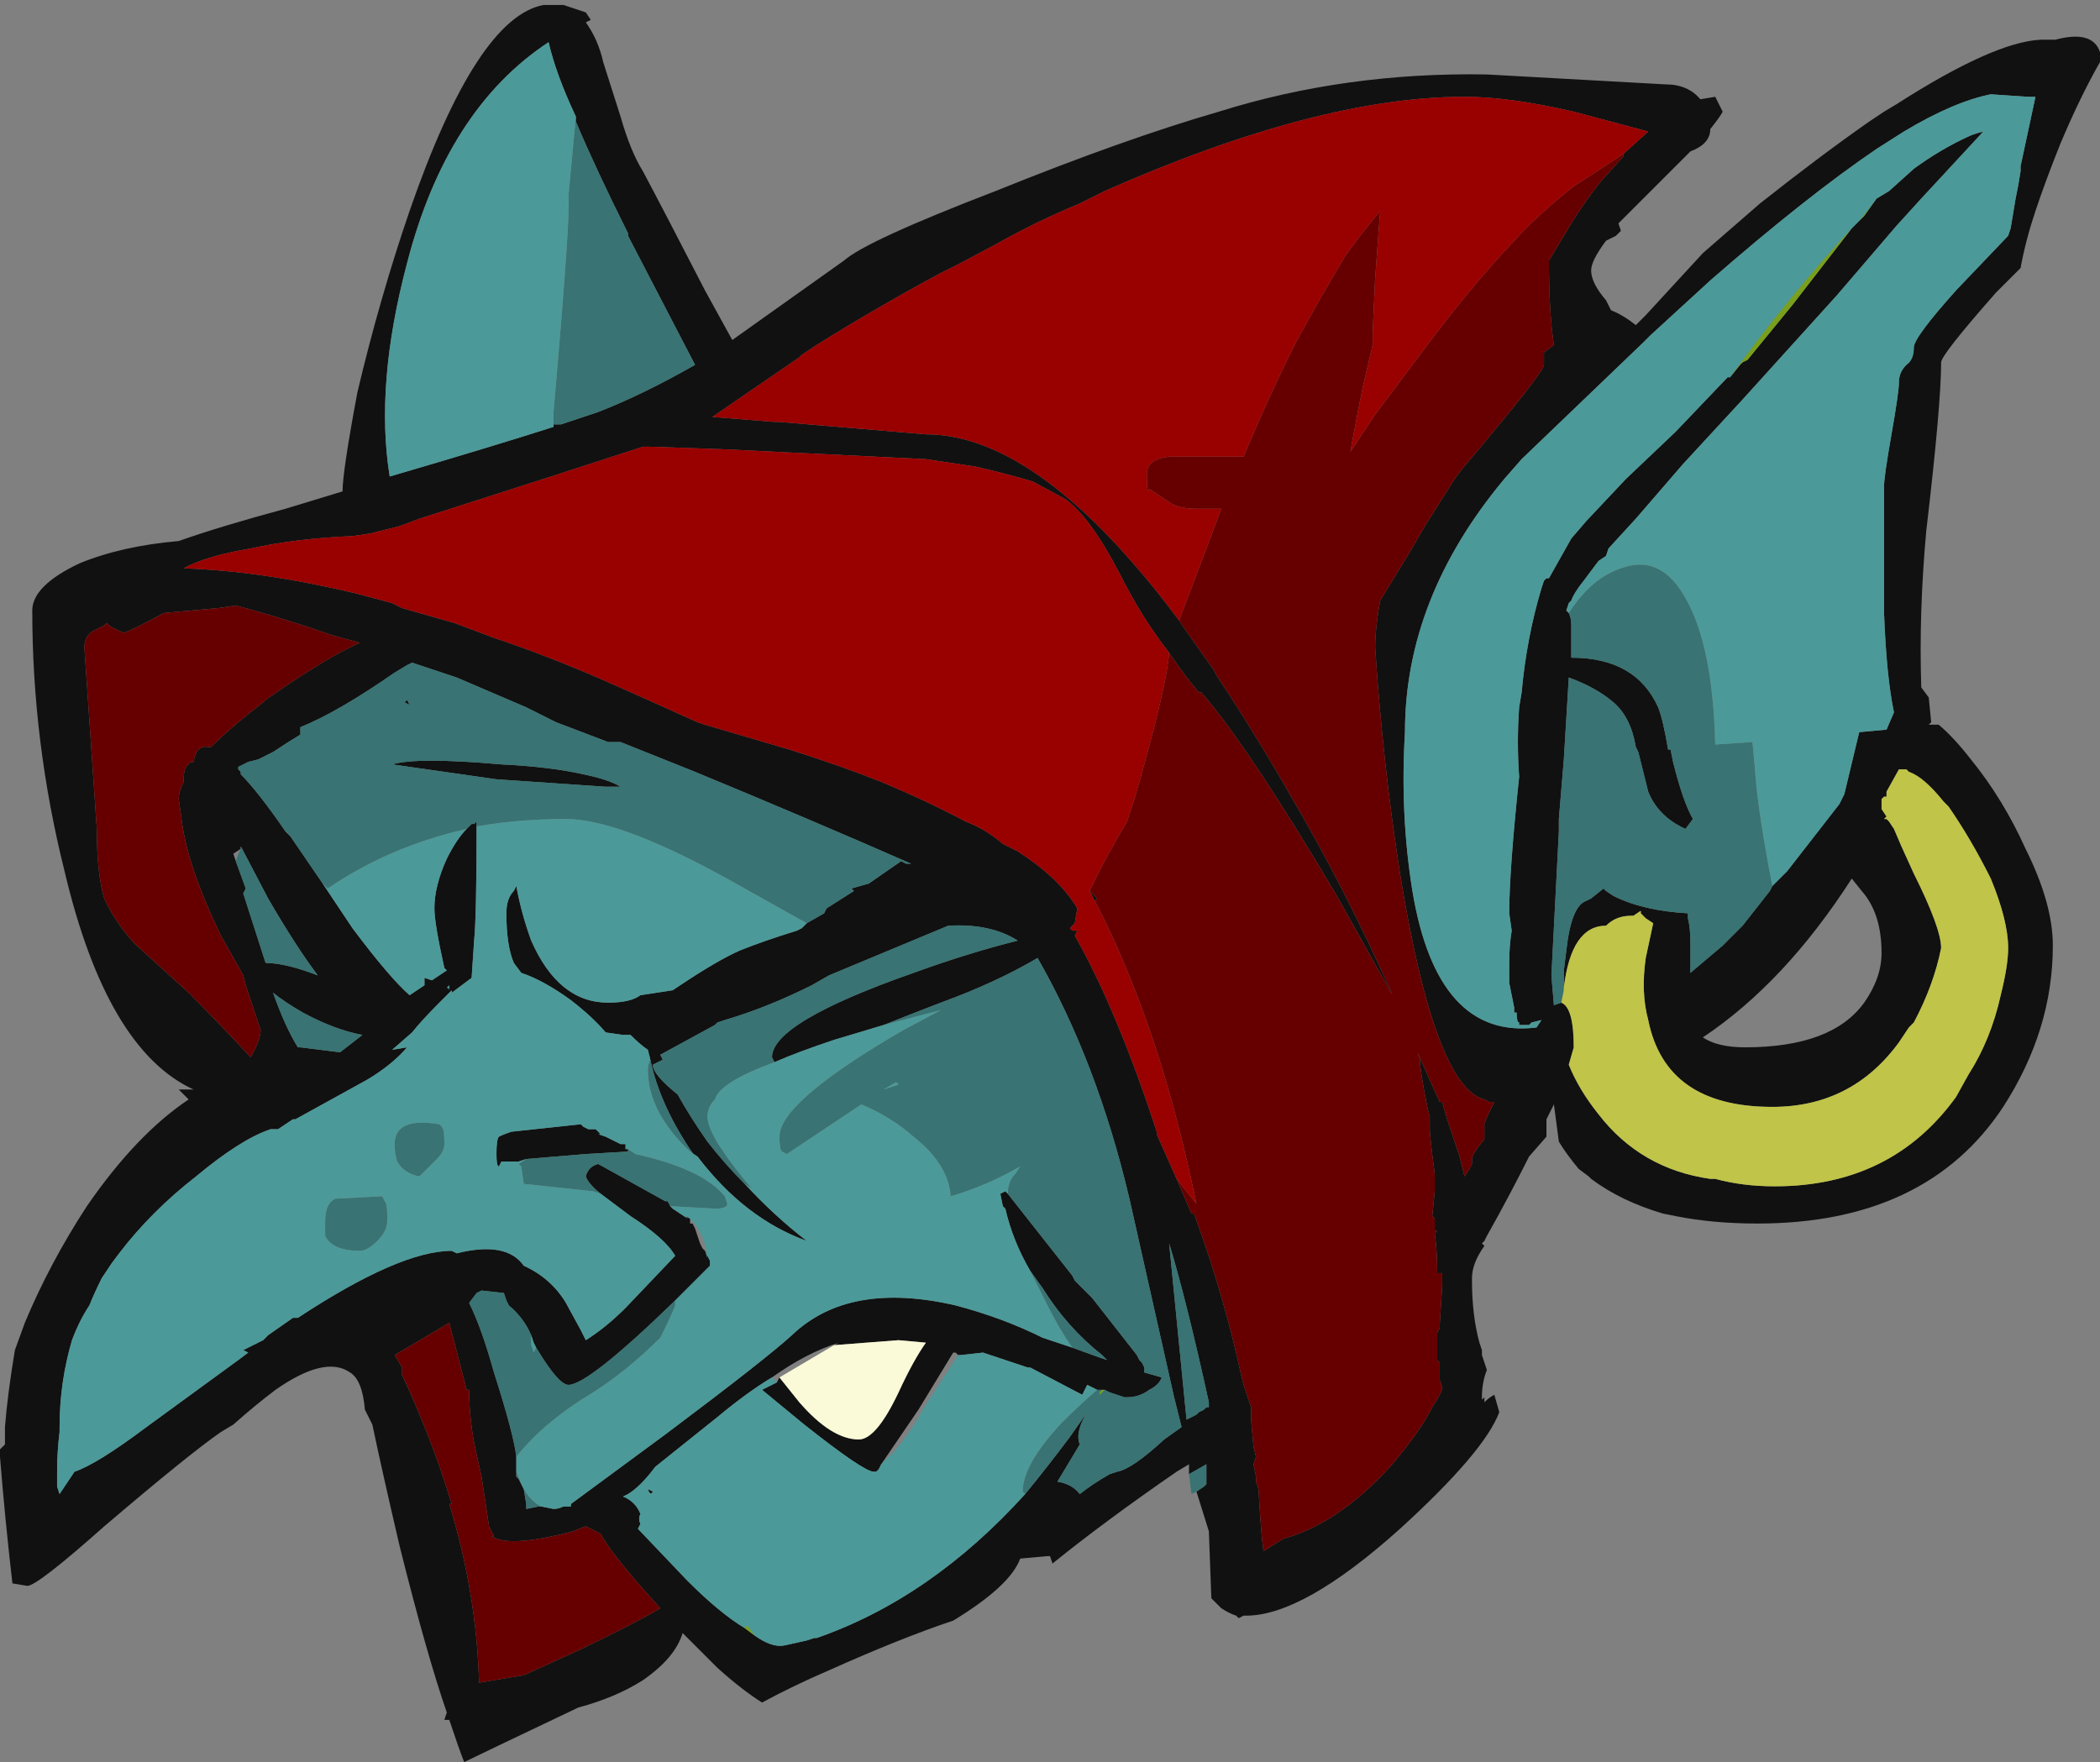 <?xml version="1.0" encoding="UTF-8" standalone="no"?>
<svg xmlns:ffdec="https://www.free-decompiler.com/flash" xmlns:xlink="http://www.w3.org/1999/xlink" ffdec:objectType="shape" height="35.5px" width="42.3px" xmlns="http://www.w3.org/2000/svg">
  <rect width="100%" height="100%" fill="#808080" stroke="none"/>
  <g transform="matrix(1.0, 0.0, 0.0, 1.0, -10.85, 10.35)">
    <path d="M34.8 19.35 L34.8 19.15 34.55 19.3 Q33.1 20.3 32.05 21.15 L32.0 21.0 31.95 21.0 31.4 21.05 Q31.2 21.6 30.05 22.3 29.0 22.65 27.55 23.3 26.85 23.6 26.2 23.95 25.8 23.7 25.3 23.25 25.0 22.95 24.6 22.55 24.45 23.05 23.8 23.5 23.25 23.85 22.5 24.05 20.4 25.05 20.2 25.15 20.1 24.9 19.9 24.3 L19.8 24.3 19.85 24.15 Q19.45 23.0 18.9 20.8 18.55 19.3 18.35 18.35 L18.2 18.05 Q18.15 17.45 17.9 17.3 17.4 16.95 16.4 17.65 16.0 17.95 15.55 18.35 L15.3 18.5 Q14.65 18.95 12.95 20.4 11.6 21.6 11.4 21.6 L11.1 21.55 Q10.95 20.25 10.85 19.0 L10.85 18.85 10.95 18.75 10.95 18.4 Q11.0 17.75 11.15 16.85 L11.35 16.3 Q11.85 15.1 12.6 13.95 13.6 12.5 14.65 11.8 L14.45 11.6 14.75 11.6 Q13.0 10.8 12.15 7.2 11.5 4.6 11.5 1.95 11.5 1.45 12.45 1.0 13.3 0.65 14.45 0.55 15.3 0.25 16.6 -0.1 L17.75 -0.45 Q17.75 -0.85 18.05 -2.45 18.5 -4.35 19.1 -6.1 20.45 -10.0 21.8 -10.25 L22.2 -10.25 22.65 -10.1 22.75 -9.95 22.65 -9.9 Q22.9 -9.55 23.0 -9.1 L23.35 -8.0 Q23.55 -7.3 23.8 -6.9 24.2 -6.15 25.05 -4.5 L25.6 -3.5 27.85 -5.1 Q28.3 -5.5 30.9 -6.5 33.5 -7.55 35.4 -8.1 37.95 -8.9 40.8 -8.85 L44.4 -8.65 Q44.85 -8.65 45.1 -8.35 L45.4 -8.4 45.55 -8.1 Q45.5 -8.0 45.3 -7.75 45.3 -7.45 44.9 -7.3 L43.45 -5.85 43.5 -5.7 43.4 -5.6 43.2 -5.5 Q42.9 -5.1 42.9 -4.9 42.9 -4.65 43.2 -4.3 L43.3 -4.1 Q43.55 -4.0 43.8 -3.8 L44.0 -4.0 45.15 -5.25 46.3 -6.25 Q47.5 -7.2 48.5 -7.9 L48.8 -8.1 49.05 -8.25 Q51.0 -9.5 51.95 -9.55 L52.25 -9.55 Q53.0 -9.75 53.15 -9.3 L53.15 -9.1 Q52.75 -8.4 52.35 -7.45 52.05 -6.7 51.85 -6.1 51.65 -5.5 51.55 -4.95 L51.05 -4.45 Q49.95 -3.2 49.95 -3.05 49.95 -2.2 49.65 0.35 49.5 2.0 49.55 3.5 L49.7 3.7 49.75 4.2 49.7 4.25 49.9 4.25 Q50.2 4.5 50.55 4.95 51.2 5.75 51.65 6.75 52.2 7.85 52.2 8.7 52.2 10.4 51.2 11.95 49.65 14.3 46.25 14.3 45.35 14.3 44.6 14.15 L44.35 14.1 Q43.5 13.85 42.9 13.4 L42.85 13.35 42.65 13.2 Q42.4 12.9 42.25 12.65 L42.15 11.9 42.0 12.2 42.0 12.55 41.65 12.95 Q41.25 13.75 40.8 14.55 L40.75 14.65 40.7 14.7 40.75 14.75 Q40.5 15.1 40.5 15.4 L40.5 15.45 Q40.5 16.15 40.65 16.7 L40.7 16.85 40.7 16.95 40.8 17.25 Q40.7 17.5 40.7 17.8 L40.7 17.85 40.75 17.8 40.75 17.9 Q40.85 17.8 40.95 17.75 L41.05 18.1 Q40.75 18.9 39.05 20.45 37.1 22.2 35.95 22.2 L35.9 22.2 35.8 22.25 35.75 22.2 Q35.6 22.15 35.45 22.05 L35.25 21.85 35.2 20.5 34.95 19.7 35.1 19.6 35.15 19.55 35.15 19.15 34.8 19.35 M22.45 -8.0 Q22.05 -8.85 21.9 -9.5 19.85 -8.15 19.05 -5.05 18.4 -2.6 18.7 -0.75 20.75 -1.35 22.0 -1.75 L22.0 -1.8 22.15 -1.8 22.9 -2.05 Q23.8 -2.4 24.85 -3.0 L23.5 -5.6 23.5 -5.65 Q22.85 -6.95 22.45 -7.9 L22.45 -8.0 M43.55 -7.25 L44.05 -7.7 42.55 -8.1 Q41.25 -8.4 40.35 -8.4 37.4 -8.4 33.1 -6.5 L32.6 -6.25 Q31.75 -5.9 30.95 -5.45 L30.2 -5.05 29.8 -4.85 Q28.5 -4.15 27.3 -3.4 L27.0 -3.2 26.95 -3.15 26.0 -2.5 25.2 -1.95 26.45 -1.85 26.55 -1.85 29.5 -1.6 Q31.8 -1.6 34.6 2.15 L34.7 2.3 35.3 3.15 35.35 3.25 Q35.95 4.15 36.6 5.25 L36.8 5.6 Q37.95 7.55 38.9 9.7 L37.75 7.65 Q36.0 4.7 35.05 3.6 L35.0 3.6 Q34.7 3.25 34.4 2.8 33.85 2.1 33.4 1.2 32.8 0.05 32.3 -0.3 L31.65 -0.65 Q31.15 -0.8 30.5 -0.95 L29.5 -1.1 25.4 -1.3 23.95 -1.35 23.8 -1.35 21.95 -0.75 19.3 0.1 18.9 0.25 18.3 0.4 17.95 0.45 Q16.8 0.5 15.9 0.7 15.0 0.85 14.55 1.1 16.1 1.15 18.0 1.6 L18.75 1.8 18.95 1.9 20.0 2.2 20.8 2.5 Q21.85 2.85 23.0 3.35 L23.9 3.75 24.9 4.2 25.05 4.25 26.75 4.75 Q27.85 5.1 28.6 5.4 29.55 5.8 30.3 6.2 30.7 6.35 31.05 6.65 L31.35 6.8 Q32.2 7.35 32.55 7.95 L32.5 8.25 32.4 8.35 32.45 8.4 32.55 8.4 32.5 8.5 Q33.35 10.0 34.15 12.45 L34.15 12.5 34.55 13.4 34.85 14.1 34.9 14.1 Q35.25 15.05 35.5 15.95 35.7 16.65 35.85 17.35 L35.9 17.55 36.05 18.0 36.05 18.25 36.1 18.8 36.15 19.0 36.1 19.15 36.15 19.4 36.15 19.5 36.2 19.65 Q36.25 20.55 36.3 20.9 L36.7 20.65 Q37.8 20.35 38.85 19.2 39.45 18.5 39.7 18.0 39.9 17.7 39.9 17.6 L39.85 17.45 39.85 17.1 39.8 17.05 39.8 16.5 39.85 16.4 39.85 16.35 39.9 15.55 39.9 15.3 39.8 15.3 Q39.8 14.85 39.75 14.5 L39.8 14.45 39.75 14.45 39.75 14.2 39.7 14.15 39.75 13.65 39.75 13.3 Q39.65 12.55 39.65 12.4 L39.65 12.15 39.6 11.95 Q39.45 11.2 39.45 11.0 L39.4 10.85 39.85 11.85 39.9 11.85 40.0 12.2 40.25 12.95 40.35 13.35 40.45 13.2 40.5 13.1 40.5 13.0 Q40.5 12.9 40.75 12.6 L40.75 12.3 Q40.75 12.25 40.95 11.85 L40.85 11.85 40.75 11.8 Q39.75 11.55 39.05 7.25 38.7 5.0 38.55 2.7 38.55 2.3 38.65 1.75 L39.2 0.85 39.55 0.25 40.15 -0.7 40.3 -0.9 Q41.95 -2.85 41.95 -3.0 L41.95 -3.25 42.15 -3.4 Q42.05 -4.05 42.05 -5.1 L42.35 -5.6 Q42.7 -6.2 43.1 -6.7 L43.55 -7.2 43.55 -7.25 M46.55 7.5 L46.85 7.2 47.9 5.85 48.0 5.65 48.3 4.4 48.85 4.35 49.0 4.0 Q48.85 3.3 48.8 2.0 48.8 1.3 48.8 -0.55 48.8 -0.75 48.95 -1.6 49.1 -2.45 49.1 -2.65 49.1 -2.85 49.25 -3.0 49.4 -3.1 49.4 -3.35 49.4 -3.55 50.25 -4.5 L51.3 -5.6 51.35 -5.75 51.45 -6.35 51.5 -6.6 51.55 -6.9 51.55 -7.0 51.85 -8.4 51.7 -8.4 50.95 -8.45 Q50.2 -8.3 49.2 -7.7 L48.65 -7.35 Q47.25 -6.4 45.3 -4.7 L44.1 -3.6 43.95 -3.45 41.5 -1.1 41.15 -0.7 Q39.15 1.7 39.15 4.4 39.05 6.05 39.3 7.6 39.8 10.6 41.8 10.35 L41.9 10.2 41.7 10.25 41.65 10.3 41.45 10.3 41.45 10.25 Q41.4 10.25 41.4 10.05 L41.35 10.05 41.35 9.95 41.25 9.45 41.25 9.05 Q41.25 8.7 41.3 8.4 L41.25 8.05 Q41.25 7.2 41.45 5.3 41.4 4.6 41.45 3.9 L41.5 3.6 Q41.6 2.5 41.9 1.5 L41.95 1.35 42.0 1.3 42.05 1.3 42.5 0.5 42.8 0.15 43.6 -0.7 44.6 -1.65 45.65 -2.75 45.7 -2.75 45.9 -3.0 45.95 -3.05 46.05 -3.1 46.95 -4.2 48.15 -5.75 48.3 -5.9 48.5 -6.15 48.65 -6.35 48.9 -6.5 49.4 -6.95 Q49.95 -7.35 50.5 -7.6 50.6 -7.65 50.8 -7.7 L49.55 -6.35 49.05 -5.8 47.85 -4.4 45.95 -2.3 44.75 -1.0 43.8 0.1 43.25 0.7 43.2 0.85 43.05 0.95 42.75 1.35 Q42.55 1.6 42.5 1.75 L42.45 1.8 42.4 1.95 42.45 2.0 Q42.5 2.1 42.5 2.25 L42.5 2.9 Q43.8 2.9 44.25 3.9 44.35 4.15 44.45 4.75 L44.5 4.75 44.55 5.0 Q44.75 5.8 44.95 6.15 L44.8 6.35 Q44.25 6.1 44.05 5.6 L43.85 4.8 43.8 4.7 Q43.7 4.1 43.35 3.8 43.0 3.5 42.45 3.3 L42.35 4.95 42.25 6.15 42.25 6.4 42.1 9.3 42.15 9.9 42.3 9.85 Q42.55 9.95 42.55 10.75 L42.45 11.1 Q42.65 11.6 43.05 12.1 43.9 13.2 45.3 13.4 L45.4 13.4 Q45.95 13.55 46.6 13.55 48.95 13.55 50.25 11.75 L50.5 11.3 Q50.95 10.6 51.15 9.7 51.3 9.1 51.3 8.75 51.3 8.2 50.95 7.35 50.55 6.55 50.1 5.9 L50.0 5.8 Q49.6 5.3 49.3 5.2 L49.25 5.15 49.1 5.15 48.85 5.6 48.85 5.7 48.8 5.7 48.75 5.75 48.75 5.95 48.85 6.1 48.8 6.15 48.85 6.15 48.9 6.2 49.0 6.35 49.15 6.7 49.4 7.25 Q49.95 8.35 49.95 8.75 49.8 9.5 49.4 10.25 L49.3 10.35 49.1 10.65 Q48.15 11.95 46.55 11.95 44.4 11.95 44.05 10.2 43.9 9.65 44.0 8.95 L44.15 8.25 44.0 8.15 43.9 8.05 43.9 8.0 43.75 8.1 43.7 8.1 Q43.4 8.1 43.2 8.3 42.5 8.3 42.35 9.55 L42.35 9.2 42.4 8.8 Q42.5 7.9 42.8 7.8 L42.9 7.75 43.15 7.55 43.2 7.6 43.35 7.7 Q43.95 8.0 44.85 8.05 L44.85 8.15 Q44.9 8.35 44.9 8.65 L44.9 9.25 45.55 8.7 Q45.6 8.65 45.7 8.55 L45.95 8.3 46.5 7.6 46.55 7.5 M48.75 8.85 Q48.75 8.05 48.35 7.6 L48.15 7.35 Q46.8 9.45 45.15 10.55 45.45 10.75 46.0 10.75 47.75 10.75 48.4 9.85 48.75 9.35 48.75 8.85 M44.35 9.1 L44.35 9.1 M27.1 8.25 L27.45 8.05 27.5 7.95 28.05 7.6 28.0 7.55 28.35 7.45 29.0 7.0 29.1 7.05 29.2 7.05 Q27.15 6.15 24.85 5.2 L23.35 4.6 23.1 4.6 22.05 4.2 21.45 3.9 20.05 3.3 19.15 3.0 19.05 3.05 18.8 3.2 Q17.65 4.0 16.9 4.3 L16.9 4.45 Q16.65 4.6 16.35 4.8 L16.05 4.95 15.85 5.0 15.65 5.1 15.65 5.15 15.7 5.2 15.7 5.25 Q16.05 5.6 16.6 6.4 L16.7 6.5 17.35 7.45 17.95 8.35 Q18.7 9.35 19.1 9.7 L19.4 9.5 19.4 9.35 19.55 9.4 19.85 9.2 19.8 9.15 Q19.6 8.25 19.6 7.95 19.6 7.5 19.85 6.95 20.05 6.55 20.25 6.35 L20.35 6.25 20.4 6.25 20.45 6.2 20.45 6.3 Q20.45 8.1 20.4 8.6 L20.35 9.35 19.95 9.65 19.95 9.6 19.7 9.85 Q19.35 10.2 19.15 10.45 L18.75 10.8 19.05 10.75 Q18.75 11.1 18.25 11.4 L16.8 12.2 16.75 12.2 16.45 12.4 16.3 12.4 Q15.7 12.6 14.8 13.35 13.9 14.05 13.25 14.9 L13.1 15.1 12.9 15.4 Q12.75 15.7 12.65 15.95 12.45 16.25 12.3 16.65 12.05 17.5 12.05 18.4 L12.05 18.5 Q12.0 18.9 12.0 19.3 L12.0 19.6 12.05 19.75 12.35 19.3 Q12.8 19.15 13.8 18.4 L15.65 17.05 15.85 16.9 15.75 16.85 16.15 16.65 16.25 16.55 16.75 16.2 16.85 16.2 Q18.9 14.85 19.95 14.85 L20.05 14.9 Q21.05 14.65 21.4 15.15 21.95 15.4 22.25 15.9 L22.55 16.45 22.65 16.65 Q23.05 16.4 23.45 16.0 L24.45 14.95 Q24.25 14.6 23.55 14.15 L22.95 13.7 Q22.7 13.5 22.65 13.35 22.7 13.15 22.9 13.1 L24.25 13.85 24.3 13.85 24.35 13.95 24.4 14.0 24.7 14.2 24.65 14.15 24.75 14.2 24.75 14.3 24.8 14.3 24.85 14.4 24.95 14.7 25.0 14.8 25.05 14.85 25.15 15.05 25.15 15.15 24.45 15.85 Q22.7 17.55 22.3 17.55 22.1 17.55 21.65 16.8 L21.6 16.7 21.55 16.55 Q21.4 16.2 21.1 15.95 L21.05 15.85 21.0 15.7 20.55 15.65 20.45 15.7 20.3 15.9 Q20.55 16.4 20.8 17.3 21.2 18.55 21.25 19.0 L21.25 19.3 21.25 19.4 21.3 19.45 21.35 19.55 21.4 19.65 21.45 19.95 21.45 20.05 21.7 20.0 21.75 20.0 22.0 20.05 Q22.1 20.05 22.2 20.0 L22.35 20.0 22.35 19.95 24.25 18.55 Q26.25 17.05 26.8 16.55 27.95 15.45 30.1 15.95 31.05 16.2 31.85 16.6 L32.45 16.8 33.0 17.0 33.15 17.05 33.05 16.95 Q32.35 16.4 31.85 15.6 L31.6 15.25 Q31.25 14.65 31.1 14.0 L31.05 13.95 31.0 13.7 31.1 13.65 31.15 13.7 32.45 15.35 32.5 15.45 32.85 15.8 33.75 16.95 33.8 17.05 33.85 17.1 33.9 17.2 33.9 17.3 34.25 17.4 Q34.2 17.55 34.0 17.65 33.8 17.8 33.55 17.8 L33.5 17.8 33.2 17.7 33.1 17.65 33.05 17.65 32.95 17.65 32.75 17.55 32.65 17.75 31.6 17.2 31.55 17.2 30.65 16.9 30.2 16.95 30.15 16.95 30.1 16.9 30.05 16.9 29.35 18.05 28.6 19.15 28.55 19.25 28.5 19.3 28.45 19.3 Q28.25 19.3 27.05 18.35 L26.2 17.65 26.5 17.5 26.55 17.4 26.95 17.9 Q27.6 18.65 28.15 18.65 28.5 18.65 28.95 17.7 29.25 17.05 29.5 16.7 L28.95 16.65 27.65 16.75 27.75 16.7 Q27.1 16.9 26.4 17.4 25.9 17.7 25.3 18.2 L24.05 19.2 Q23.75 19.6 23.5 19.75 L23.4 19.8 Q23.65 19.9 23.75 20.15 23.7 20.25 23.75 20.35 L23.7 20.45 24.7 21.5 Q25.35 22.15 25.85 22.45 L26.05 22.6 Q26.4 22.85 26.65 22.8 L27.1 22.7 27.25 22.65 27.3 22.65 Q29.6 21.85 31.5 19.75 31.95 19.2 32.4 18.6 L32.75 18.1 33.0 17.75 32.75 18.1 Q32.5 18.5 32.6 18.75 L32.15 19.5 Q32.45 19.55 32.6 19.75 32.85 19.55 33.2 19.35 L33.35 19.3 Q33.65 19.25 34.3 18.65 L34.65 18.4 34.5 17.8 33.6 13.8 Q32.95 11.05 31.75 8.95 30.9 9.45 29.8 9.85 29.15 10.1 28.65 10.3 L27.65 10.6 Q26.9 10.85 26.45 11.05 L26.4 10.95 Q26.4 10.25 29.25 9.25 30.35 8.85 31.35 8.6 30.8 8.25 29.95 8.3 L27.55 9.3 27.2 9.5 Q26.3 9.95 25.45 10.2 L25.3 10.25 25.25 10.3 24.15 10.9 24.2 11.0 24.0 11.1 Q24.0 11.3 24.5 11.7 24.75 12.15 25.1 12.65 25.45 13.1 25.85 13.5 26.45 14.15 27.1 14.65 25.85 14.2 24.9 12.95 L24.85 12.95 Q24.15 11.95 23.95 11.0 L23.9 10.8 Q23.75 10.7 23.55 10.5 L23.4 10.5 23.05 10.45 Q22.8 10.15 22.35 9.8 21.8 9.4 21.35 9.25 L21.2 9.05 Q21.05 8.7 21.05 8.05 21.05 7.75 21.2 7.6 L21.25 7.5 Q21.35 8.05 21.55 8.6 22.1 9.85 23.1 9.85 23.55 9.85 23.75 9.7 L24.4 9.6 24.55 9.5 Q25.3 9.0 25.75 8.8 26.25 8.6 26.9 8.4 L27.0 8.35 27.1 8.25 M21.45 13.0 L21.3 13.05 20.95 13.05 20.9 13.15 Q20.85 13.15 20.85 12.9 20.85 12.6 20.9 12.55 21.0 12.5 21.15 12.45 L22.55 12.3 22.6 12.35 22.7 12.4 22.85 12.4 22.95 12.5 22.9 12.5 23.05 12.55 23.35 12.7 23.45 12.7 23.45 12.8 23.5 12.8 23.5 12.85 22.65 12.9 21.45 13.0 M32.9 7.8 L32.8 7.6 32.95 7.75 32.9 7.8 M24.0 19.7 Q23.95 19.8 23.9 19.65 L24.0 19.7 M35.2 17.9 Q34.75 15.85 34.4 14.7 L34.75 18.25 34.95 18.15 35.0 18.1 35.1 18.05 35.15 18.0 35.2 18.0 35.2 17.9 M17.55 2.45 Q16.55 2.1 15.6 1.85 L15.25 1.9 14.15 2.0 Q13.6 2.3 13.35 2.4 13.1 2.3 13.05 2.25 L13.0 2.2 12.95 2.25 12.75 2.35 Q12.55 2.45 12.55 2.7 L12.8 6.35 Q12.8 7.25 12.95 7.75 13.15 8.2 13.55 8.65 L14.65 9.65 Q15.25 10.25 15.9 10.95 16.1 10.6 16.1 10.4 L15.8 9.5 15.75 9.3 15.3 8.5 Q14.6 7.05 14.5 6.1 L14.45 5.75 Q14.45 5.6 14.55 5.4 L14.55 5.35 Q14.55 5.1 14.65 5.05 14.65 5.0 14.75 5.0 14.8 4.65 15.05 4.7 L15.1 4.7 Q15.5 4.3 16.15 3.8 L16.2 3.75 Q16.7 3.4 17.1 3.15 17.65 2.8 18.1 2.6 L17.55 2.45 M19.1 3.85 L19.0 3.8 19.05 3.75 19.1 3.85 M20.85 5.35 L18.75 5.05 Q19.25 4.9 20.95 5.05 21.95 5.1 22.6 5.25 23.1 5.35 23.35 5.5 L23.05 5.5 20.85 5.35 M15.6 7.0 L15.8 7.55 15.75 7.65 16.2 9.05 Q16.6 9.05 17.25 9.3 16.8 8.7 16.25 7.75 L15.7 6.7 15.7 6.75 15.55 6.85 15.6 7.0 M16.35 9.65 Q16.6 10.35 16.85 10.75 L16.9 10.75 17.7 10.85 18.15 10.5 Q17.6 10.4 16.95 10.05 16.6 9.85 16.35 9.65 M19.9 9.5 L19.85 9.55 Q19.9 9.55 19.9 9.6 L19.9 9.5 M20.3 17.65 L20.25 17.65 19.9 16.3 18.8 16.95 18.95 17.2 18.95 17.35 Q19.55 18.65 19.9 19.8 L19.95 19.95 19.9 19.95 Q20.45 21.75 20.5 23.55 L21.4 23.4 22.5 22.9 Q23.65 22.35 24.15 22.05 23.15 20.95 22.95 20.55 22.85 20.5 22.75 20.45 L22.65 20.4 Q22.5 20.45 22.4 20.5 21.25 20.8 20.85 20.65 L20.75 20.6 20.8 20.6 20.7 20.4 20.55 19.4 20.45 18.95 Q20.3 18.3 20.3 17.65" fill="#111111" fill-rule="evenodd" stroke="none"/>
    <path d="M34.95 19.7 L34.85 19.75 34.8 19.35 35.15 19.15 35.15 19.55 35.1 19.6 34.95 19.7 M22.0 -1.8 L22.0 -2.05 Q22.35 -6.05 22.3 -6.4 L22.45 -8.0 22.45 -7.9 Q22.85 -6.95 23.5 -5.65 L23.5 -5.6 24.85 -3.0 Q23.8 -2.4 22.9 -2.05 L22.15 -1.8 22.0 -1.8 M42.45 2.0 Q42.9 1.3 43.5 1.1 44.3 0.8 44.8 1.7 45.35 2.65 45.4 4.65 L46.15 4.6 46.2 5.15 Q46.25 5.95 46.55 7.5 L46.5 7.6 45.95 8.3 45.7 8.55 Q45.6 8.65 45.55 8.7 L44.9 9.25 44.9 8.65 Q44.9 8.35 44.85 8.15 L44.85 8.05 Q43.95 8.0 43.35 7.7 L43.2 7.6 43.15 7.55 42.9 7.75 42.8 7.8 Q42.5 7.9 42.4 8.8 L42.35 9.2 42.35 9.55 42.35 9.6 42.3 9.85 42.15 9.9 42.1 9.3 42.25 6.4 42.25 6.15 42.35 4.95 42.45 3.3 Q43.0 3.5 43.35 3.8 43.7 4.1 43.8 4.7 L43.85 4.8 44.05 5.6 Q44.25 6.1 44.8 6.35 L44.95 6.15 Q44.75 5.8 44.55 5.0 L44.5 4.75 44.45 4.75 Q44.35 4.15 44.25 3.9 43.8 2.9 42.5 2.9 L42.5 2.25 Q42.5 2.1 42.45 2.0 M44.35 9.1 L44.35 9.1 M17.35 7.45 L16.7 6.5 16.6 6.4 Q16.05 5.6 15.7 5.25 L15.7 5.2 15.65 5.15 15.65 5.1 15.85 5.0 16.05 4.95 16.35 4.8 Q16.65 4.6 16.9 4.45 L16.9 4.3 Q17.65 4.0 18.8 3.2 L19.05 3.05 19.15 3.0 20.05 3.3 21.45 3.9 22.05 4.2 23.1 4.6 23.35 4.6 24.85 5.2 Q27.15 6.15 29.2 7.05 L29.1 7.05 29.0 7.0 28.35 7.45 28.0 7.55 28.05 7.6 27.5 7.95 27.45 8.05 27.1 8.25 25.85 7.55 Q23.4 6.15 22.25 6.15 21.3 6.15 20.45 6.3 L20.45 6.2 20.4 6.25 20.35 6.25 20.25 6.35 Q18.7 6.7 17.45 7.55 L17.35 7.45 M23.95 11.0 Q24.15 11.95 24.85 12.95 L24.9 12.95 24.75 12.85 Q23.9 12.05 23.9 11.2 23.9 11.1 23.95 11.0 M25.85 13.5 Q25.45 13.1 25.1 12.65 24.75 12.15 24.5 11.7 24.0 11.3 24.0 11.1 L24.2 11.0 24.15 10.9 25.25 10.3 25.3 10.25 25.45 10.2 Q26.3 9.95 27.2 9.5 L27.55 9.3 29.95 8.3 Q30.8 8.25 31.35 8.6 30.35 8.85 29.25 9.25 26.4 10.25 26.4 10.95 L26.45 11.05 Q25.35 11.45 25.25 11.8 25.1 11.95 25.1 12.15 25.1 12.35 25.35 12.75 25.65 13.2 26.0 13.6 L25.85 13.5 M28.65 10.3 Q29.15 10.1 29.8 9.85 30.9 9.45 31.75 8.95 32.95 11.05 33.6 13.8 L34.5 17.8 34.65 18.4 34.3 18.65 Q33.65 19.25 33.35 19.3 L33.2 19.35 Q32.85 19.55 32.6 19.75 32.45 19.55 32.15 19.5 L32.6 18.75 Q32.5 18.5 32.75 18.1 L33.0 17.75 32.75 18.1 32.4 18.6 Q31.95 19.2 31.5 19.75 L31.45 19.7 Q31.45 19.15 32.25 18.3 32.6 17.95 32.95 17.65 L33.05 17.65 33.0 17.7 33.0 17.75 33.1 17.65 33.2 17.7 33.5 17.8 33.55 17.8 Q33.8 17.8 34.0 17.65 34.2 17.55 34.25 17.4 L33.9 17.3 33.9 17.2 33.85 17.1 33.8 17.05 33.75 16.95 32.85 15.8 32.5 15.45 32.45 15.35 31.15 13.7 Q31.15 13.45 31.3 13.3 L31.4 13.15 Q30.7 13.55 30.0 13.75 29.95 13.1 29.25 12.55 28.8 12.15 28.2 11.9 L26.7 12.9 26.6 12.85 Q26.55 12.8 26.55 12.55 26.55 11.85 29.05 10.4 L29.8 10.0 28.65 10.3 M31.6 15.25 L31.85 15.6 Q32.35 16.4 33.05 16.95 L33.15 17.05 33.0 17.0 32.45 16.8 Q32.2 16.45 31.95 15.95 L31.6 15.25 M21.75 20.0 L21.7 20.0 21.45 20.05 21.45 19.95 21.4 19.65 Q21.55 19.9 21.75 20.0 M21.35 19.55 L21.3 19.45 21.25 19.4 21.25 19.3 21.35 19.55 M21.25 19.0 Q21.2 18.55 20.8 17.3 20.55 16.4 20.3 15.9 L20.45 15.7 20.55 15.65 21.0 15.7 21.05 15.85 21.1 15.95 Q21.4 16.2 21.55 16.55 L21.55 16.75 21.6 16.9 21.65 16.8 Q22.1 17.55 22.3 17.55 22.7 17.55 24.45 15.85 L24.45 15.95 Q24.4 16.1 24.15 16.6 23.5 17.25 22.8 17.7 21.8 18.3 21.25 19.0 M24.35 13.95 L24.3 13.85 24.25 13.85 22.9 13.1 Q22.7 13.15 22.65 13.35 22.7 13.5 22.95 13.7 L22.8 13.65 21.4 13.5 21.35 13.15 21.3 13.1 21.45 13.0 22.65 12.9 23.5 12.85 23.5 12.8 23.65 12.9 Q25.0 13.2 25.45 13.75 L25.5 13.9 Q25.5 14.0 25.25 14.0 L24.35 13.95 M28.65 11.6 L28.95 11.5 28.9 11.45 28.65 11.6 M35.2 17.9 L35.2 18.0 35.15 18.0 35.1 18.05 35.0 18.1 34.95 18.15 34.75 18.25 34.4 14.7 Q34.75 15.85 35.2 17.9 M19.1 3.85 L19.05 3.75 19.0 3.8 19.1 3.85 M15.7 6.75 L15.7 6.7 16.25 7.75 Q16.8 8.7 17.25 9.3 16.6 9.05 16.2 9.05 L15.75 7.65 15.8 7.55 15.6 7.0 Q15.65 6.85 15.7 6.75 M20.85 5.35 L23.05 5.5 23.35 5.5 Q23.1 5.35 22.6 5.25 21.95 5.1 20.95 5.05 19.25 4.9 18.75 5.05 L20.85 5.35 M16.35 9.65 Q16.6 9.85 16.95 10.05 17.6 10.4 18.15 10.5 L17.7 10.85 16.9 10.75 16.85 10.75 Q16.6 10.35 16.35 9.65 M19.75 12.35 Q19.8 12.4 19.8 12.65 L19.8 12.7 Q19.8 12.85 19.65 13.0 L19.3 13.35 Q19.0 13.3 18.85 13.05 18.8 12.9 18.8 12.7 18.8 12.15 19.7 12.3 L19.75 12.35 M18.6 13.85 Q18.65 13.9 18.65 14.15 L18.65 14.25 Q18.65 14.45 18.45 14.65 18.25 14.85 18.1 14.85 17.55 14.85 17.4 14.55 L17.4 14.25 Q17.4 13.9 17.6 13.8 L18.55 13.75 18.6 13.85" fill="#397373" fill-rule="evenodd" stroke="none"/>
    <path d="M22.0 -1.8 L22.0 -1.75 Q20.75 -1.35 18.7 -0.75 18.4 -2.6 19.05 -5.05 19.85 -8.15 21.9 -9.5 22.05 -8.85 22.45 -8.0 L22.3 -6.4 Q22.35 -6.05 22.0 -2.05 L22.0 -1.8 M45.7 -2.75 L45.65 -2.75 44.6 -1.65 43.6 -0.7 42.8 0.15 42.5 0.5 42.05 1.3 42.0 1.3 41.95 1.35 41.9 1.5 Q41.6 2.5 41.5 3.6 L41.45 3.9 Q41.4 4.6 41.45 5.3 41.25 7.2 41.25 8.05 L41.3 8.4 Q41.25 8.7 41.25 9.05 L41.25 9.45 41.35 9.95 41.35 10.05 41.4 10.05 Q41.4 10.25 41.45 10.25 L41.45 10.3 41.65 10.3 41.7 10.25 41.9 10.2 41.8 10.35 Q39.8 10.6 39.3 7.6 39.05 6.05 39.15 4.4 39.15 1.7 41.15 -0.7 L41.5 -1.1 43.95 -3.45 44.1 -3.6 45.3 -4.7 Q47.25 -6.4 48.65 -7.35 L49.2 -7.7 Q50.2 -8.3 50.95 -8.45 L51.7 -8.4 51.85 -8.4 51.55 -7.0 51.55 -6.9 51.5 -6.6 51.45 -6.35 51.35 -5.75 51.3 -5.6 50.25 -4.5 Q49.4 -3.55 49.4 -3.35 49.4 -3.1 49.25 -3.0 49.1 -2.85 49.1 -2.65 49.1 -2.45 48.95 -1.6 48.8 -0.75 48.8 -0.55 48.8 1.3 48.8 2.0 48.85 3.3 49.0 4.0 L48.85 4.35 48.3 4.4 48.0 5.65 47.9 5.85 46.85 7.2 46.55 7.5 Q46.25 5.95 46.2 5.15 L46.15 4.6 45.4 4.65 Q45.35 2.65 44.8 1.7 44.3 0.8 43.5 1.1 42.9 1.3 42.45 2.0 L42.4 1.95 42.45 1.8 42.5 1.75 Q42.55 1.6 42.75 1.35 L43.05 0.95 43.2 0.85 43.25 0.7 43.8 0.1 44.75 -1.0 45.95 -2.3 47.85 -4.4 49.05 -5.8 49.55 -6.35 50.8 -7.7 Q50.6 -7.65 50.5 -7.6 49.95 -7.35 49.4 -6.95 L48.9 -6.5 48.65 -6.35 48.4 -6.0 48.3 -5.9 48.15 -5.75 Q46.9 -4.4 45.7 -2.75 M17.35 7.45 L17.45 7.55 Q18.7 6.7 20.25 6.35 20.05 6.55 19.85 6.95 19.6 7.5 19.6 7.95 19.6 8.25 19.8 9.15 L19.85 9.2 19.55 9.4 19.4 9.35 19.4 9.5 19.1 9.7 Q18.7 9.35 17.95 8.35 L17.35 7.45 M20.45 6.3 Q21.3 6.15 22.25 6.15 23.4 6.15 25.85 7.55 L27.1 8.25 27.0 8.35 26.9 8.4 Q26.25 8.6 25.75 8.8 25.3 9.0 24.55 9.5 L24.4 9.6 23.75 9.7 Q23.55 9.85 23.1 9.85 22.1 9.85 21.55 8.6 21.35 8.05 21.25 7.5 L21.2 7.6 Q21.05 7.75 21.05 8.05 21.05 8.7 21.2 9.05 L21.35 9.25 Q21.8 9.4 22.35 9.8 22.8 10.15 23.05 10.45 L23.4 10.5 23.55 10.5 Q23.75 10.7 23.9 10.8 L23.95 11.0 Q23.9 11.1 23.9 11.2 23.9 12.05 24.75 12.85 L24.9 12.95 Q25.85 14.2 27.1 14.65 26.45 14.15 25.85 13.5 L26.0 13.6 Q25.65 13.2 25.35 12.75 25.1 12.35 25.1 12.15 25.1 11.95 25.25 11.8 25.35 11.45 26.45 11.05 26.9 10.85 27.65 10.6 L28.65 10.3 29.8 10.0 29.05 10.4 Q26.55 11.85 26.55 12.55 26.55 12.8 26.6 12.85 L26.7 12.9 28.2 11.9 Q28.8 12.15 29.25 12.55 29.95 13.1 30.0 13.75 30.7 13.55 31.4 13.15 L31.3 13.3 Q31.15 13.45 31.15 13.7 L31.1 13.65 31.0 13.7 31.05 13.95 31.1 14.0 Q31.25 14.65 31.6 15.25 L31.95 15.95 Q32.2 16.45 32.45 16.8 L31.85 16.6 Q31.05 16.2 30.1 15.95 27.95 15.45 26.8 16.55 26.25 17.05 24.25 18.55 L22.35 19.95 22.35 20.0 22.2 20.0 Q22.1 20.05 22.0 20.05 L21.75 20.0 Q21.55 19.9 21.4 19.65 L21.35 19.55 21.25 19.3 21.25 19.0 Q21.8 18.3 22.8 17.7 23.5 17.25 24.15 16.6 24.4 16.1 24.45 15.95 L24.45 15.85 25.15 15.15 25.15 15.05 25.05 14.85 25.1 15.0 Q25.05 14.5 24.75 14.2 L24.65 14.15 24.7 14.2 24.4 14.0 24.35 13.95 25.25 14.0 Q25.5 14.0 25.5 13.9 L25.45 13.75 Q25.0 13.2 23.65 12.9 L23.5 12.8 23.45 12.8 23.45 12.7 23.35 12.7 23.05 12.55 22.9 12.5 22.95 12.5 22.85 12.4 22.7 12.4 22.6 12.35 22.55 12.3 21.15 12.45 Q21.0 12.5 20.9 12.55 20.85 12.6 20.85 12.9 20.85 13.15 20.9 13.15 L20.95 13.05 21.3 13.05 21.45 13.0 21.3 13.1 21.35 13.15 21.4 13.5 22.8 13.65 22.95 13.7 23.55 14.15 Q24.25 14.6 24.45 14.95 L23.45 16.0 Q23.05 16.4 22.65 16.65 L22.55 16.45 22.25 15.9 Q21.95 15.4 21.4 15.15 21.05 14.65 20.05 14.9 L19.95 14.85 Q18.9 14.85 16.85 16.2 L16.75 16.2 16.25 16.55 16.15 16.65 15.75 16.85 15.85 16.9 15.65 17.05 13.8 18.4 Q12.8 19.15 12.35 19.3 L12.05 19.75 12.0 19.6 12.0 19.3 Q12.0 18.9 12.05 18.5 L12.05 18.4 Q12.05 17.5 12.3 16.65 12.45 16.25 12.65 15.95 12.75 15.7 12.9 15.4 L13.1 15.1 13.25 14.9 Q13.9 14.05 14.8 13.35 15.7 12.6 16.3 12.4 L16.45 12.4 16.75 12.2 16.8 12.2 18.25 11.4 Q18.75 11.1 19.05 10.75 L18.75 10.8 19.15 10.45 Q19.35 10.2 19.7 9.85 L19.95 9.6 19.95 9.65 20.35 9.35 20.4 8.6 Q20.45 8.1 20.45 6.3 M31.5 19.75 Q29.6 21.85 27.3 22.65 L27.25 22.65 27.1 22.7 26.65 22.8 Q26.4 22.85 26.05 22.6 L25.9 22.4 25.85 22.45 Q25.35 22.15 24.7 21.5 L23.7 20.45 23.75 20.35 Q23.7 20.25 23.75 20.15 23.65 19.9 23.4 19.8 L23.5 19.75 Q23.75 19.6 24.05 19.2 L25.3 18.2 Q25.9 17.7 26.4 17.4 L26.5 17.5 26.2 17.65 27.05 18.35 Q28.25 19.3 28.45 19.3 L28.5 19.3 28.55 19.25 28.6 19.15 28.7 19.05 Q29.05 18.75 29.5 17.95 L30.15 16.95 30.2 16.95 30.65 16.9 31.55 17.2 31.6 17.2 32.65 17.75 32.75 17.55 32.95 17.65 Q32.6 17.95 32.25 18.3 31.45 19.15 31.45 19.7 L31.5 19.75 M21.55 16.55 L21.6 16.7 21.65 16.8 21.6 16.9 21.55 16.75 21.55 16.55 M24.3 13.85 L24.25 13.85 24.3 13.85 M28.65 11.6 L28.9 11.45 28.95 11.5 28.65 11.6 M24.0 19.7 L23.9 19.65 Q23.95 19.8 24.0 19.7 M19.9 9.5 L19.9 9.6 Q19.9 9.55 19.85 9.55 L19.9 9.5 M18.6 13.85 L18.55 13.75 17.6 13.8 Q17.4 13.9 17.4 14.25 L17.4 14.55 Q17.55 14.85 18.1 14.85 18.25 14.85 18.45 14.65 18.65 14.45 18.65 14.25 L18.65 14.15 Q18.65 13.9 18.6 13.85 M19.75 12.35 L19.7 12.3 Q18.8 12.15 18.8 12.7 18.8 12.9 18.85 13.05 19.0 13.3 19.3 13.35 L19.65 13.0 Q19.8 12.85 19.8 12.7 L19.8 12.65 Q19.8 12.4 19.75 12.35" fill="#4c9999" fill-rule="evenodd" stroke="none"/>
    <path d="M45.7 -2.75 Q46.9 -4.4 48.15 -5.75 L46.95 -4.2 46.05 -3.1 45.95 -3.05 45.9 -3.0 45.7 -2.75 M48.3 -5.9 L48.4 -6.0 48.65 -6.35 48.5 -6.15 48.3 -5.9 M26.05 22.6 L25.85 22.45 25.9 22.4 26.05 22.6 M33.05 17.65 L33.1 17.65 33.0 17.75 33.0 17.7 33.05 17.65" fill="#78a01b" fill-rule="evenodd" stroke="none"/>
    <path d="M42.35 9.55 Q42.5 8.3 43.2 8.3 43.4 8.1 43.7 8.1 L43.75 8.1 43.9 8.0 43.9 8.05 44.0 8.15 44.15 8.25 44.0 8.95 Q43.9 9.65 44.05 10.2 44.4 11.95 46.55 11.95 48.15 11.95 49.1 10.65 L49.3 10.35 49.4 10.25 Q49.8 9.5 49.95 8.75 49.95 8.35 49.4 7.25 L49.15 6.7 49.0 6.35 48.9 6.2 48.85 6.15 48.8 6.15 48.85 6.1 48.75 5.95 48.75 5.75 48.8 5.7 48.85 5.7 48.85 5.6 49.1 5.15 49.25 5.15 49.3 5.2 Q49.6 5.3 50.0 5.8 L50.1 5.9 Q50.55 6.55 50.95 7.35 51.3 8.2 51.3 8.75 51.3 9.1 51.15 9.7 50.95 10.6 50.5 11.3 L50.25 11.75 Q48.95 13.55 46.6 13.55 45.95 13.55 45.4 13.4 L45.3 13.4 Q43.9 13.2 43.05 12.1 42.65 11.6 42.45 11.1 L42.55 10.75 Q42.55 9.95 42.3 9.85 L42.35 9.6 42.35 9.55" fill="#c0c448" fill-rule="evenodd" stroke="none"/>
    <path d="M27.65 16.75 L28.95 16.65 29.5 16.7 Q29.25 17.05 28.95 17.7 28.5 18.65 28.15 18.65 27.6 18.65 26.95 17.9 L26.55 17.4 27.65 16.75" fill="#faf9d8" fill-rule="evenodd" stroke="none"/>
    <path d="M34.6 2.15 L35.15 0.7 35.45 -0.1 34.95 -0.1 Q34.65 -0.1 34.45 -0.2 L34.0 -0.5 Q33.95 -0.35 33.95 -0.8 33.95 -1.1 34.4 -1.15 L35.9 -1.15 Q36.4 -2.35 36.95 -3.45 37.5 -4.45 37.95 -5.2 38.35 -5.75 38.65 -6.1 L38.55 -4.75 38.5 -3.65 38.5 -3.4 38.3 -2.55 38.2 -2.05 38.05 -1.25 38.55 -2.0 39.45 -3.2 Q40.45 -4.55 41.35 -5.5 41.8 -6.0 42.55 -6.6 43.1 -6.95 43.55 -7.25 L43.55 -7.2 43.1 -6.7 Q42.7 -6.2 42.35 -5.6 L42.05 -5.1 Q42.05 -4.05 42.15 -3.4 L41.95 -3.25 41.95 -3.0 Q41.95 -2.85 40.3 -0.9 L40.15 -0.7 39.55 0.25 39.2 0.85 38.65 1.75 Q38.55 2.3 38.55 2.7 38.7 5.0 39.05 7.25 39.75 11.55 40.75 11.8 L40.85 11.85 40.95 11.85 Q40.75 12.25 40.75 12.3 L40.75 12.6 Q40.5 12.9 40.5 13.0 L40.5 13.1 40.45 13.2 40.35 13.35 40.25 12.95 40.0 12.2 39.9 11.85 39.85 11.85 39.4 10.85 39.45 11.0 Q39.45 11.2 39.6 11.95 L39.65 12.15 39.65 12.4 Q39.65 12.55 39.75 13.3 L39.75 13.65 39.7 14.15 39.75 14.2 39.75 14.45 39.8 14.45 39.75 14.5 Q39.8 14.85 39.8 15.3 L39.9 15.3 39.9 15.55 39.85 16.35 39.85 16.4 39.8 16.5 39.8 17.05 39.85 17.1 39.85 17.45 39.9 17.6 Q39.9 17.7 39.7 18.0 39.45 18.5 38.85 19.2 37.8 20.35 36.7 20.65 L36.3 20.9 Q36.25 20.55 36.2 19.65 L36.15 19.5 36.15 19.4 36.1 19.15 36.15 19.0 36.1 18.8 36.05 18.25 36.05 18.0 35.9 17.55 35.85 17.35 Q35.7 16.65 35.5 15.95 35.25 15.05 34.9 14.1 L34.85 14.1 34.55 13.4 34.95 13.9 Q34.45 11.5 33.75 9.7 33.35 8.65 32.9 7.8 L32.95 7.75 32.8 7.6 Q33.05 7.05 33.55 6.2 L33.7 5.75 Q34.35 3.5 34.4 2.8 34.7 3.25 35.0 3.6 L35.05 3.6 Q36.0 4.7 37.75 7.65 L38.9 9.7 Q37.95 7.55 36.8 5.6 L36.6 5.25 Q35.95 4.15 35.35 3.25 L35.3 3.15 34.7 2.3 34.6 2.15 M17.55 2.45 L18.1 2.6 Q17.65 2.8 17.1 3.15 16.7 3.4 16.2 3.75 L16.15 3.8 Q15.5 4.3 15.1 4.7 L15.05 4.7 Q14.8 4.65 14.75 5.0 14.65 5.0 14.65 5.05 14.55 5.1 14.55 5.35 L14.55 5.4 Q14.45 5.6 14.45 5.75 L14.5 6.1 Q14.6 7.05 15.3 8.5 L15.75 9.3 15.8 9.5 16.1 10.4 Q16.1 10.6 15.9 10.95 15.25 10.25 14.65 9.65 L13.55 8.65 Q13.15 8.2 12.95 7.75 12.8 7.25 12.8 6.35 L12.55 2.7 Q12.55 2.45 12.75 2.35 L12.95 2.25 13.0 2.2 13.05 2.25 Q13.1 2.3 13.35 2.4 13.6 2.3 14.15 2.0 L15.25 1.9 15.6 1.85 Q16.55 2.1 17.55 2.45 M20.3 17.65 Q20.3 18.3 20.45 18.95 L20.55 19.4 20.7 20.4 20.8 20.6 20.75 20.6 20.85 20.65 Q21.25 20.8 22.4 20.5 22.5 20.45 22.65 20.4 L22.75 20.45 Q22.85 20.5 22.95 20.55 23.15 20.95 24.15 22.05 23.65 22.35 22.5 22.9 L21.4 23.4 20.5 23.55 Q20.45 21.75 19.9 19.95 L19.95 19.95 19.9 19.8 Q19.55 18.65 18.95 17.35 L18.95 17.2 18.8 16.95 19.9 16.3 20.25 17.65 20.3 17.65" fill="#660000" fill-rule="evenodd" stroke="none"/>
    <path d="M34.6 2.15 Q31.8 -1.6 29.5 -1.6 L26.55 -1.85 26.45 -1.85 25.2 -1.95 26.0 -2.5 26.95 -3.15 27.0 -3.2 27.3 -3.4 Q28.5 -4.15 29.8 -4.85 L30.2 -5.05 30.95 -5.45 Q31.75 -5.9 32.6 -6.25 L33.1 -6.5 Q37.4 -8.4 40.35 -8.4 41.25 -8.4 42.55 -8.1 L44.05 -7.7 43.55 -7.25 Q43.1 -6.95 42.55 -6.6 41.8 -6.0 41.35 -5.5 40.45 -4.55 39.45 -3.2 L38.55 -2.0 38.05 -1.25 38.2 -2.05 38.3 -2.55 38.5 -3.4 38.5 -3.65 38.55 -4.75 38.65 -6.1 Q38.35 -5.75 37.95 -5.2 37.5 -4.45 36.95 -3.45 36.4 -2.35 35.9 -1.15 L34.4 -1.15 Q33.95 -1.1 33.95 -0.8 33.95 -0.35 34.0 -0.5 L34.45 -0.2 Q34.65 -0.1 34.95 -0.1 L35.45 -0.1 35.15 0.7 34.6 2.15 M34.55 13.4 L34.15 12.5 34.15 12.45 Q33.35 10.0 32.5 8.5 L32.55 8.4 32.45 8.4 32.4 8.35 32.5 8.25 32.55 7.95 Q32.2 7.35 31.35 6.8 L31.05 6.65 Q30.7 6.35 30.3 6.2 29.55 5.8 28.6 5.4 27.85 5.1 26.75 4.75 L25.05 4.25 24.9 4.2 23.9 3.75 23.0 3.35 Q21.85 2.85 20.8 2.5 L20.0 2.2 18.95 1.9 18.75 1.8 18.0 1.6 Q16.1 1.15 14.55 1.1 15.0 0.85 15.9 0.7 16.8 0.5 17.95 0.45 L18.3 0.4 18.9 0.25 19.3 0.1 21.95 -0.75 23.8 -1.35 23.95 -1.35 25.4 -1.3 29.5 -1.1 30.5 -0.95 Q31.15 -0.8 31.65 -0.65 L32.3 -0.3 Q32.8 0.05 33.4 1.2 33.85 2.1 34.4 2.8 34.35 3.5 33.7 5.75 L33.55 6.2 Q33.05 7.05 32.8 7.6 L32.9 7.8 Q33.35 8.65 33.75 9.7 34.45 11.5 34.95 13.9 L34.55 13.4" fill="#990000" fill-rule="evenodd" stroke="none"/>
  </g>
</svg>

